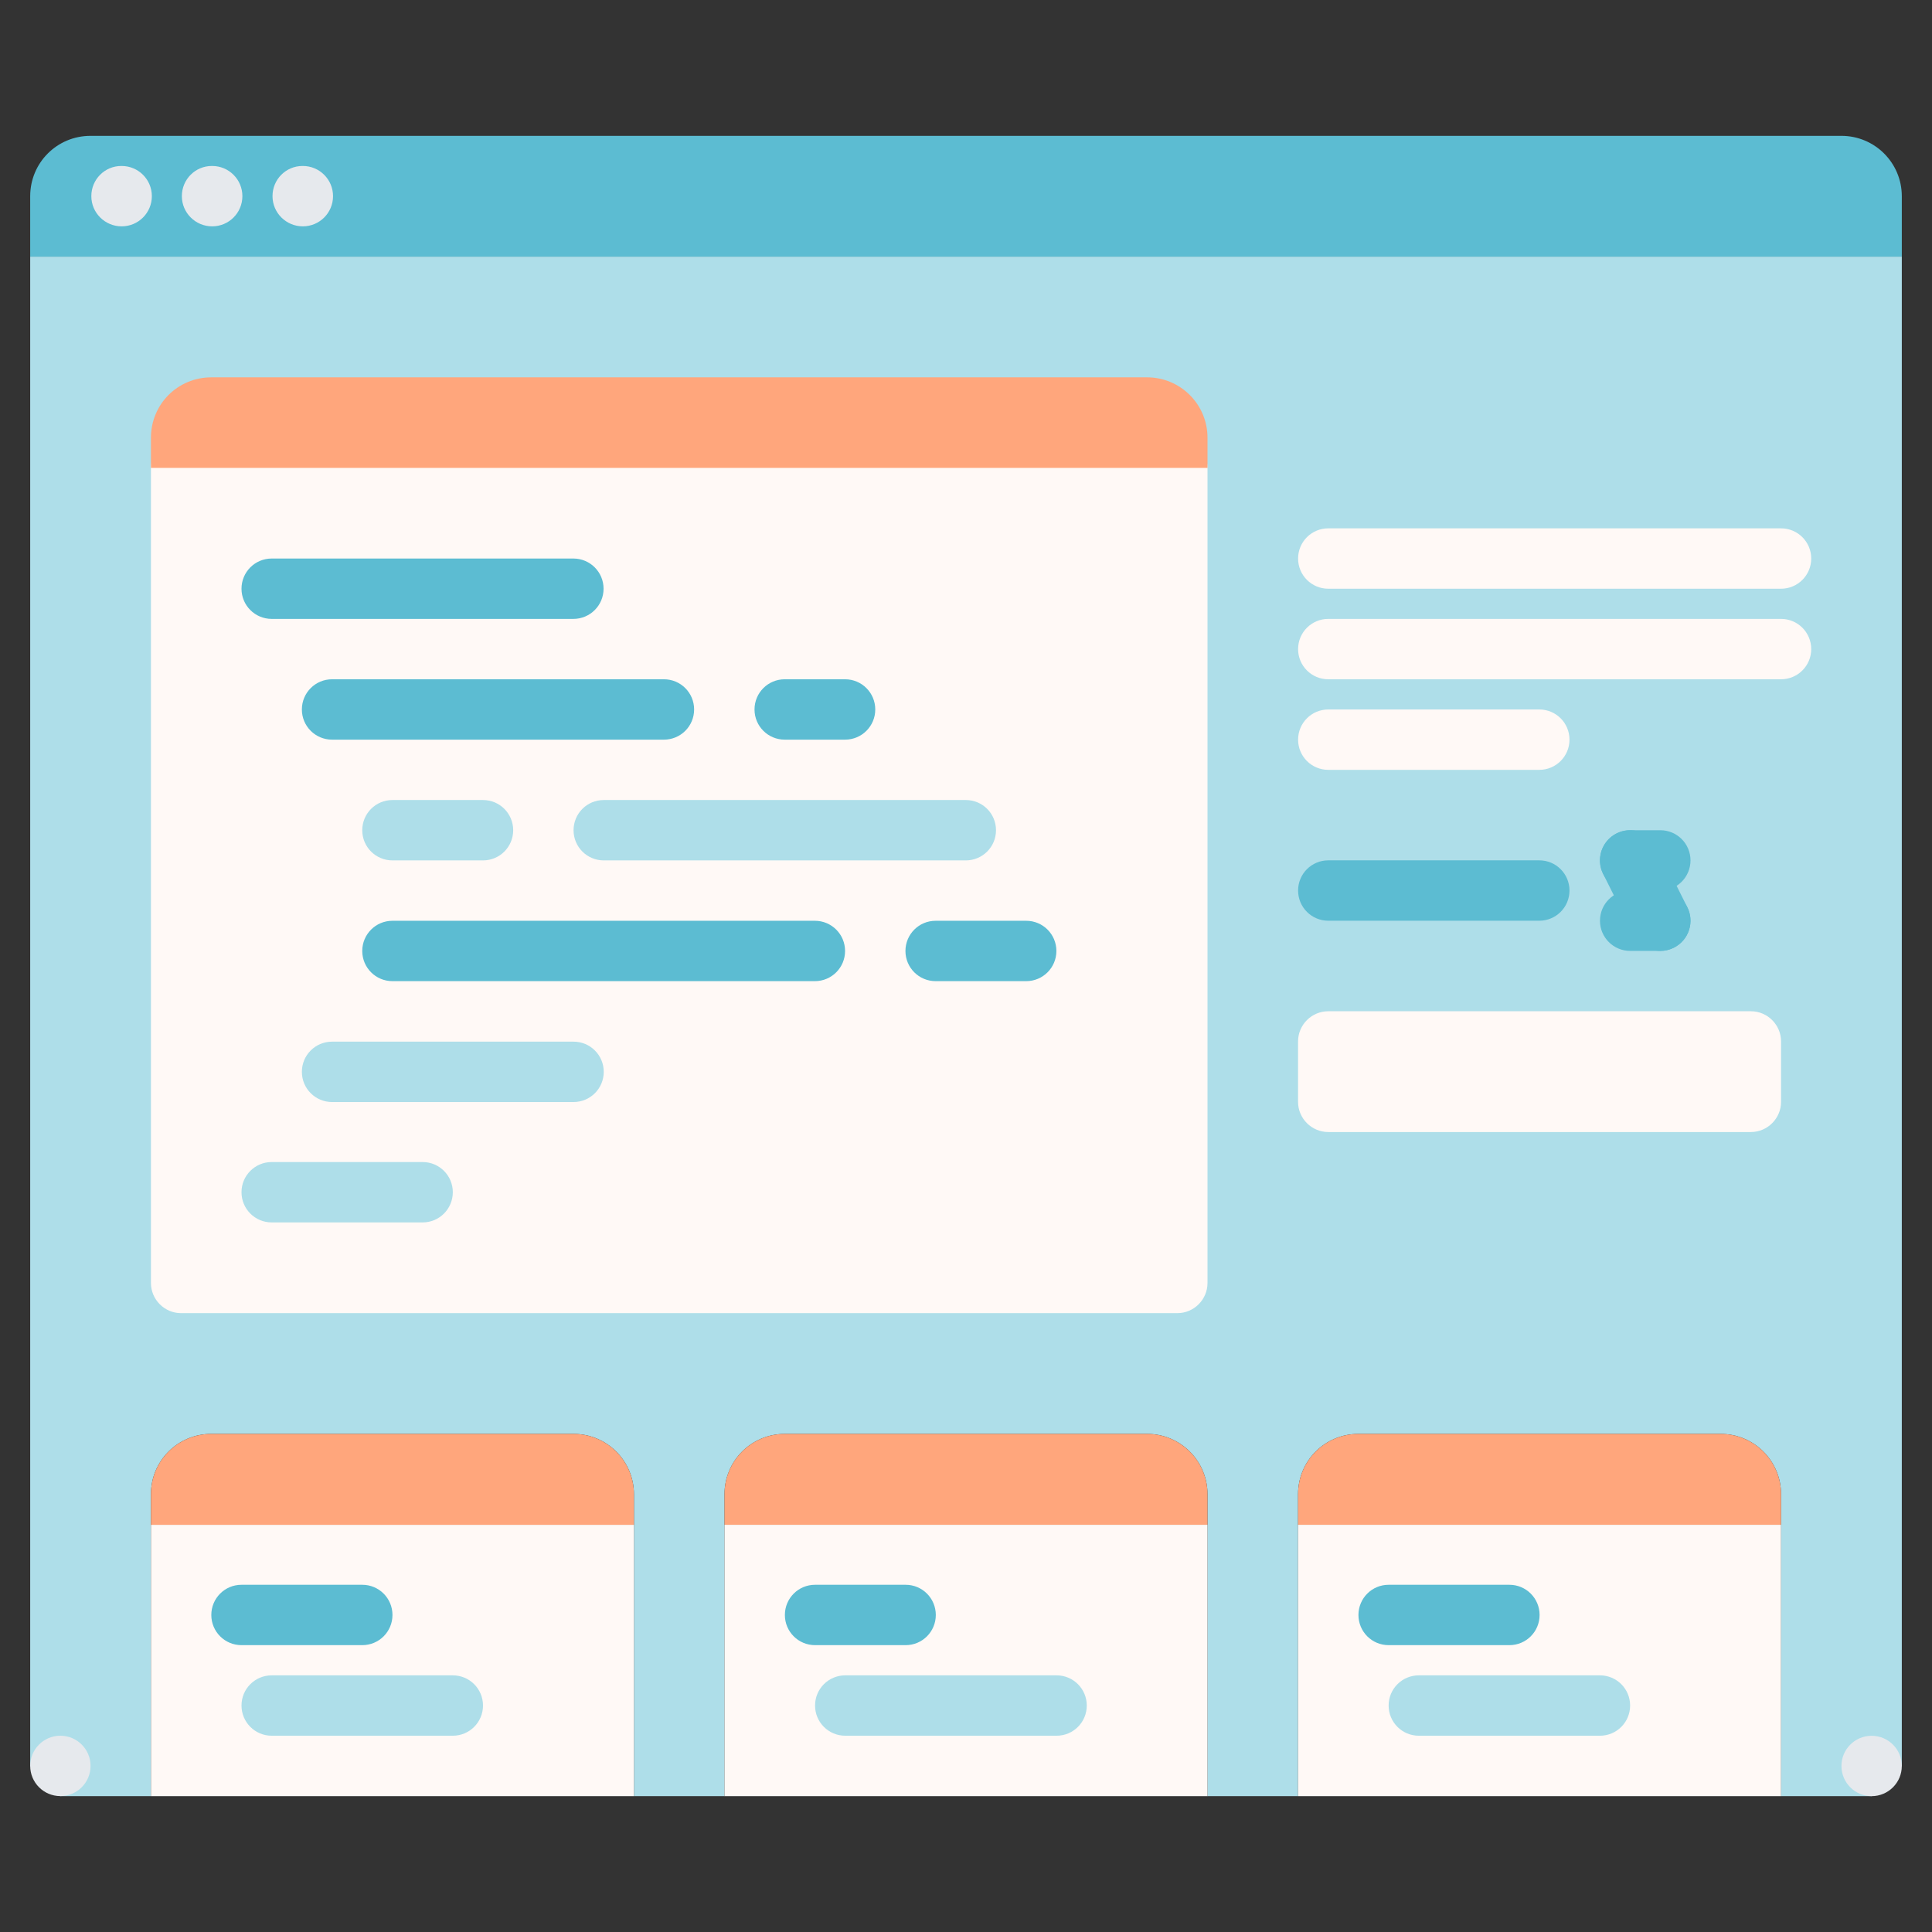 <svg width="140" height="140" viewBox="0 0 140 140" fill="none" xmlns="http://www.w3.org/2000/svg">
<rect x="0" y="0" width="140" height="140" fill="#333333" stroke="none"/>
<path d="M2.188 18.594V127.964L4.373 130.156H10.938V130.134V110.491V108.281C10.938 105.853 12.884 103.906 15.312 103.906H41.562C43.969 103.906 45.938 105.853 45.938 108.281V110.491V130.134V130.156H52.5V130.134V110.491V108.281C52.5 105.853 54.447 103.906 56.875 103.906H83.125C85.531 103.906 87.5 105.853 87.5 108.281V110.491V130.134V130.156H94.062V130.134V110.491V108.281C94.062 105.853 96.009 103.906 98.438 103.906H124.688C127.094 103.906 129.062 105.853 129.062 108.281V110.491V130.134V130.156H135.625L137.812 127.967V18.594H2.188Z" fill="#AEDEE9"/>
<path d="M10.938 110.491H45.938V130.134V130.156H10.938V130.134V110.491Z" fill="#FFF9F6"/>
<path d="M45.938 110.491H10.938V108.281C10.938 105.853 12.884 103.906 15.312 103.906H41.562C43.969 103.906 45.938 105.853 45.938 108.281V110.491Z" fill="#FFA67C"/>
<path d="M87.5 108.281V110.491H52.5V108.281C52.5 105.853 54.447 103.906 56.875 103.906H83.125C85.531 103.906 87.5 105.853 87.5 108.281Z" fill="#FFA67C"/>
<path d="M129.062 110.491H94.062V108.281C94.062 105.853 96.009 103.906 98.438 103.906H124.688C127.094 103.906 129.062 105.853 129.062 108.281V110.491Z" fill="#FFA67C"/>
<path d="M52.5 110.491H87.5V130.134V130.156H52.5V130.134V110.491Z" fill="#FFF9F6"/>
<path d="M94.062 110.491H129.062V130.134V130.156H94.062V130.134V110.491Z" fill="#FFF9F6"/>
<path d="M126.875 73.279C128.078 73.279 129.062 74.263 129.062 75.466V79.844C129.062 81.047 128.078 82.031 126.875 82.031H96.25C95.047 82.031 94.062 81.047 94.062 79.844V75.466C94.062 74.263 95.047 73.279 96.25 73.279H126.875Z" fill="#FFF9F6"/>
<path d="M137.812 18.594H2.188V14.219C2.188 11.791 4.134 9.844 6.562 9.844H133.438C135.844 9.844 137.812 11.791 137.812 14.219V18.594Z" fill="#5CBCD2"/>
<path d="M85.312 31.716C86.516 31.716 87.5 32.701 87.5 33.904V92.969C87.5 94.172 86.516 95.156 85.312 95.156H13.125C11.922 95.156 10.938 94.172 10.938 92.969V33.904C10.938 32.701 11.922 31.716 13.125 31.716H85.312Z" fill="#FFF9F6"/>
<path d="M8.816 16.402C7.606 16.402 6.618 15.424 6.618 14.214C6.618 13.005 7.585 12.027 8.792 12.027H8.816C10.024 12.027 11.004 13.005 11.004 14.214C11.004 15.424 10.024 16.402 8.816 16.402Z" fill="#E6E9ED"/>
<path d="M15.376 16.402C14.166 16.402 13.178 15.424 13.178 14.214C13.178 13.005 14.145 12.027 15.352 12.027H15.376C16.584 12.027 17.564 13.005 17.564 14.214C17.564 15.424 16.584 16.402 15.376 16.402Z" fill="#E6E9ED"/>
<path d="M21.946 16.402C20.736 16.402 19.747 15.424 19.747 14.214C19.747 13.005 20.714 12.027 21.922 12.027H21.946C23.153 12.027 24.133 13.005 24.133 14.214C24.133 15.424 23.153 16.402 21.946 16.402Z" fill="#E6E9ED"/>
<path d="M129.061 49.223H96.252C95.043 49.223 94.065 48.245 94.065 47.036C94.065 45.826 95.043 44.848 96.252 44.848H129.061C130.27 44.848 131.248 45.826 131.248 47.036C131.248 48.245 130.27 49.223 129.061 49.223Z" fill="#FFF9F6"/>
<path d="M129.061 42.661H96.252C95.043 42.661 94.065 41.683 94.065 40.473C94.065 39.263 95.043 38.286 96.252 38.286H129.061C130.27 38.286 131.248 39.263 131.248 40.473C131.248 41.683 130.27 42.661 129.061 42.661Z" fill="#FFF9F6"/>
<path d="M111.543 55.786H96.252C95.043 55.786 94.065 54.808 94.065 53.598C94.065 52.388 95.043 51.411 96.252 51.411H111.543C112.753 51.411 113.731 52.388 113.731 53.598C113.731 54.808 112.753 55.786 111.543 55.786Z" fill="#FFF9F6"/>
<path d="M111.543 66.719H96.252C95.043 66.719 94.065 65.741 94.065 64.531C94.065 63.322 95.043 62.344 96.252 62.344H111.543C112.753 62.344 113.731 63.322 113.731 64.531C113.731 65.741 112.753 66.719 111.543 66.719Z" fill="#5CBCD2"/>
<path d="M120.313 64.536H118.127C116.918 64.536 115.94 63.558 115.94 62.348C115.94 61.138 116.918 60.161 118.127 60.161H120.313C121.522 60.161 122.5 61.138 122.5 62.348C122.5 63.558 121.522 64.536 120.313 64.536Z" fill="#5CBCD2"/>
<path d="M120.314 68.906C119.511 68.906 118.739 68.464 118.354 67.697L116.169 63.326C115.629 62.245 116.066 60.931 117.147 60.39C118.227 59.852 119.542 60.288 120.082 61.368L122.268 65.739C122.808 66.819 122.37 68.134 121.29 68.674C120.977 68.832 120.642 68.906 120.314 68.906Z" fill="#5CBCD2"/>
<path d="M120.313 68.906H118.127C116.918 68.906 115.94 67.928 115.94 66.719C115.94 65.509 116.918 64.531 118.127 64.531H120.313C121.522 64.531 122.5 65.509 122.5 66.719C122.5 67.928 121.522 68.906 120.313 68.906Z" fill="#5CBCD2"/>
<path d="M41.549 44.848H19.688C18.478 44.848 17.5 43.87 17.5 42.661C17.5 41.451 18.478 40.473 19.688 40.473H41.549C42.759 40.473 43.737 41.451 43.737 42.661C43.737 43.87 42.759 44.848 41.549 44.848Z" fill="#5CBCD2"/>
<path d="M48.112 53.598H24.062C22.853 53.598 21.875 52.62 21.875 51.411C21.875 50.201 22.853 49.223 24.062 49.223H48.112C49.322 49.223 50.299 50.201 50.299 51.411C50.299 52.62 49.322 53.598 48.112 53.598Z" fill="#5CBCD2"/>
<path d="M41.562 79.857H24.062C22.853 79.857 21.875 78.879 21.875 77.669C21.875 76.46 22.853 75.482 24.062 75.482H41.562C42.772 75.482 43.75 76.46 43.75 77.669C43.75 78.879 42.772 79.857 41.562 79.857Z" fill="#AEDEE9"/>
<path d="M61.237 53.598H56.862C55.653 53.598 54.675 52.62 54.675 51.411C54.675 50.201 55.653 49.223 56.862 49.223H61.237C62.447 49.223 63.425 50.201 63.425 51.411C63.425 52.62 62.447 53.598 61.237 53.598Z" fill="#5CBCD2"/>
<path d="M30.625 88.581H19.688C18.478 88.581 17.5 87.603 17.5 86.393C17.5 85.183 18.478 84.206 19.688 84.206H30.625C31.835 84.206 32.812 85.183 32.812 86.393C32.812 87.603 31.835 88.581 30.625 88.581Z" fill="#AEDEE9"/>
<path d="M35 62.348H28.438C27.228 62.348 26.25 61.37 26.25 60.161C26.25 58.951 27.228 57.973 28.438 57.973H35C36.21 57.973 37.188 58.951 37.188 60.161C37.188 61.37 36.21 62.348 35 62.348Z" fill="#AEDEE9"/>
<path d="M69.987 62.348H43.75C42.54 62.348 41.562 61.37 41.562 60.161C41.562 58.951 42.54 57.973 43.75 57.973H69.987C71.197 57.973 72.174 58.951 72.174 60.161C72.174 61.37 71.197 62.348 69.987 62.348Z" fill="#AEDEE9"/>
<path d="M59.049 71.098H28.438C27.228 71.098 26.25 70.12 26.25 68.911C26.25 67.701 27.228 66.723 28.438 66.723H59.049C60.259 66.723 61.237 67.701 61.237 68.911C61.237 70.12 60.259 71.098 59.049 71.098Z" fill="#5CBCD2"/>
<path d="M74.362 71.098H67.8C66.59 71.098 65.612 70.12 65.612 68.911C65.612 67.701 66.59 66.723 67.8 66.723H74.362C75.572 66.723 76.55 67.701 76.55 68.911C76.55 70.12 75.572 71.098 74.362 71.098Z" fill="#5CBCD2"/>
<path d="M26.252 119.214H17.5C16.29 119.214 15.312 118.237 15.312 117.027C15.312 115.817 16.29 114.839 17.5 114.839H26.252C27.462 114.839 28.44 115.817 28.44 117.027C28.44 118.237 27.462 119.214 26.252 119.214Z" fill="#5CBCD2"/>
<path d="M32.812 125.777H19.688C18.478 125.777 17.5 124.799 17.5 123.589C17.5 122.38 18.478 121.402 19.688 121.402H32.812C34.022 121.402 35 122.38 35 123.589C35 124.799 34.022 125.777 32.812 125.777Z" fill="#AEDEE9"/>
<path d="M65.625 119.214H59.062C57.853 119.214 56.875 118.237 56.875 117.027C56.875 115.817 57.853 114.839 59.062 114.839H65.625C66.835 114.839 67.812 115.817 67.812 117.027C67.812 118.237 66.835 119.214 65.625 119.214Z" fill="#5CBCD2"/>
<path d="M76.565 125.777H61.25C60.04 125.777 59.062 124.799 59.062 123.589C59.062 122.38 60.04 121.402 61.25 121.402H76.565C77.774 121.402 78.752 122.38 78.752 123.589C78.752 124.799 77.774 125.777 76.565 125.777Z" fill="#AEDEE9"/>
<path d="M109.377 119.214H100.625C99.415 119.214 98.438 118.237 98.438 117.027C98.438 115.817 99.415 114.839 100.625 114.839H109.377C110.587 114.839 111.565 115.817 111.565 117.027C111.565 118.237 110.587 119.214 109.377 119.214Z" fill="#5CBCD2"/>
<path d="M115.938 125.777H102.812C101.603 125.777 100.625 124.799 100.625 123.589C100.625 122.38 101.603 121.402 102.812 121.402H115.938C117.147 121.402 118.125 122.38 118.125 123.589C118.125 124.799 117.147 125.777 115.938 125.777Z" fill="#AEDEE9"/>
<path d="M15.312 27.344H83.125C85.531 27.344 87.5 29.291 87.5 31.719V33.906H10.938V31.719C10.938 29.291 12.884 27.344 15.312 27.344Z" fill="#FFA67C"/>
<path d="M4.375 130.152C5.583 130.152 6.562 129.173 6.562 127.964C6.562 126.756 5.583 125.777 4.375 125.777C3.167 125.777 2.188 126.756 2.188 127.964C2.188 129.173 3.167 130.152 4.375 130.152Z" fill="#E6E9ED"/>
<path d="M135.625 130.156C136.833 130.156 137.812 129.177 137.812 127.969C137.812 126.761 136.833 125.781 135.625 125.781C134.417 125.781 133.438 126.761 133.438 127.969C133.438 129.177 134.417 130.156 135.625 130.156Z" fill="#E6E9ED"/>
</svg>
